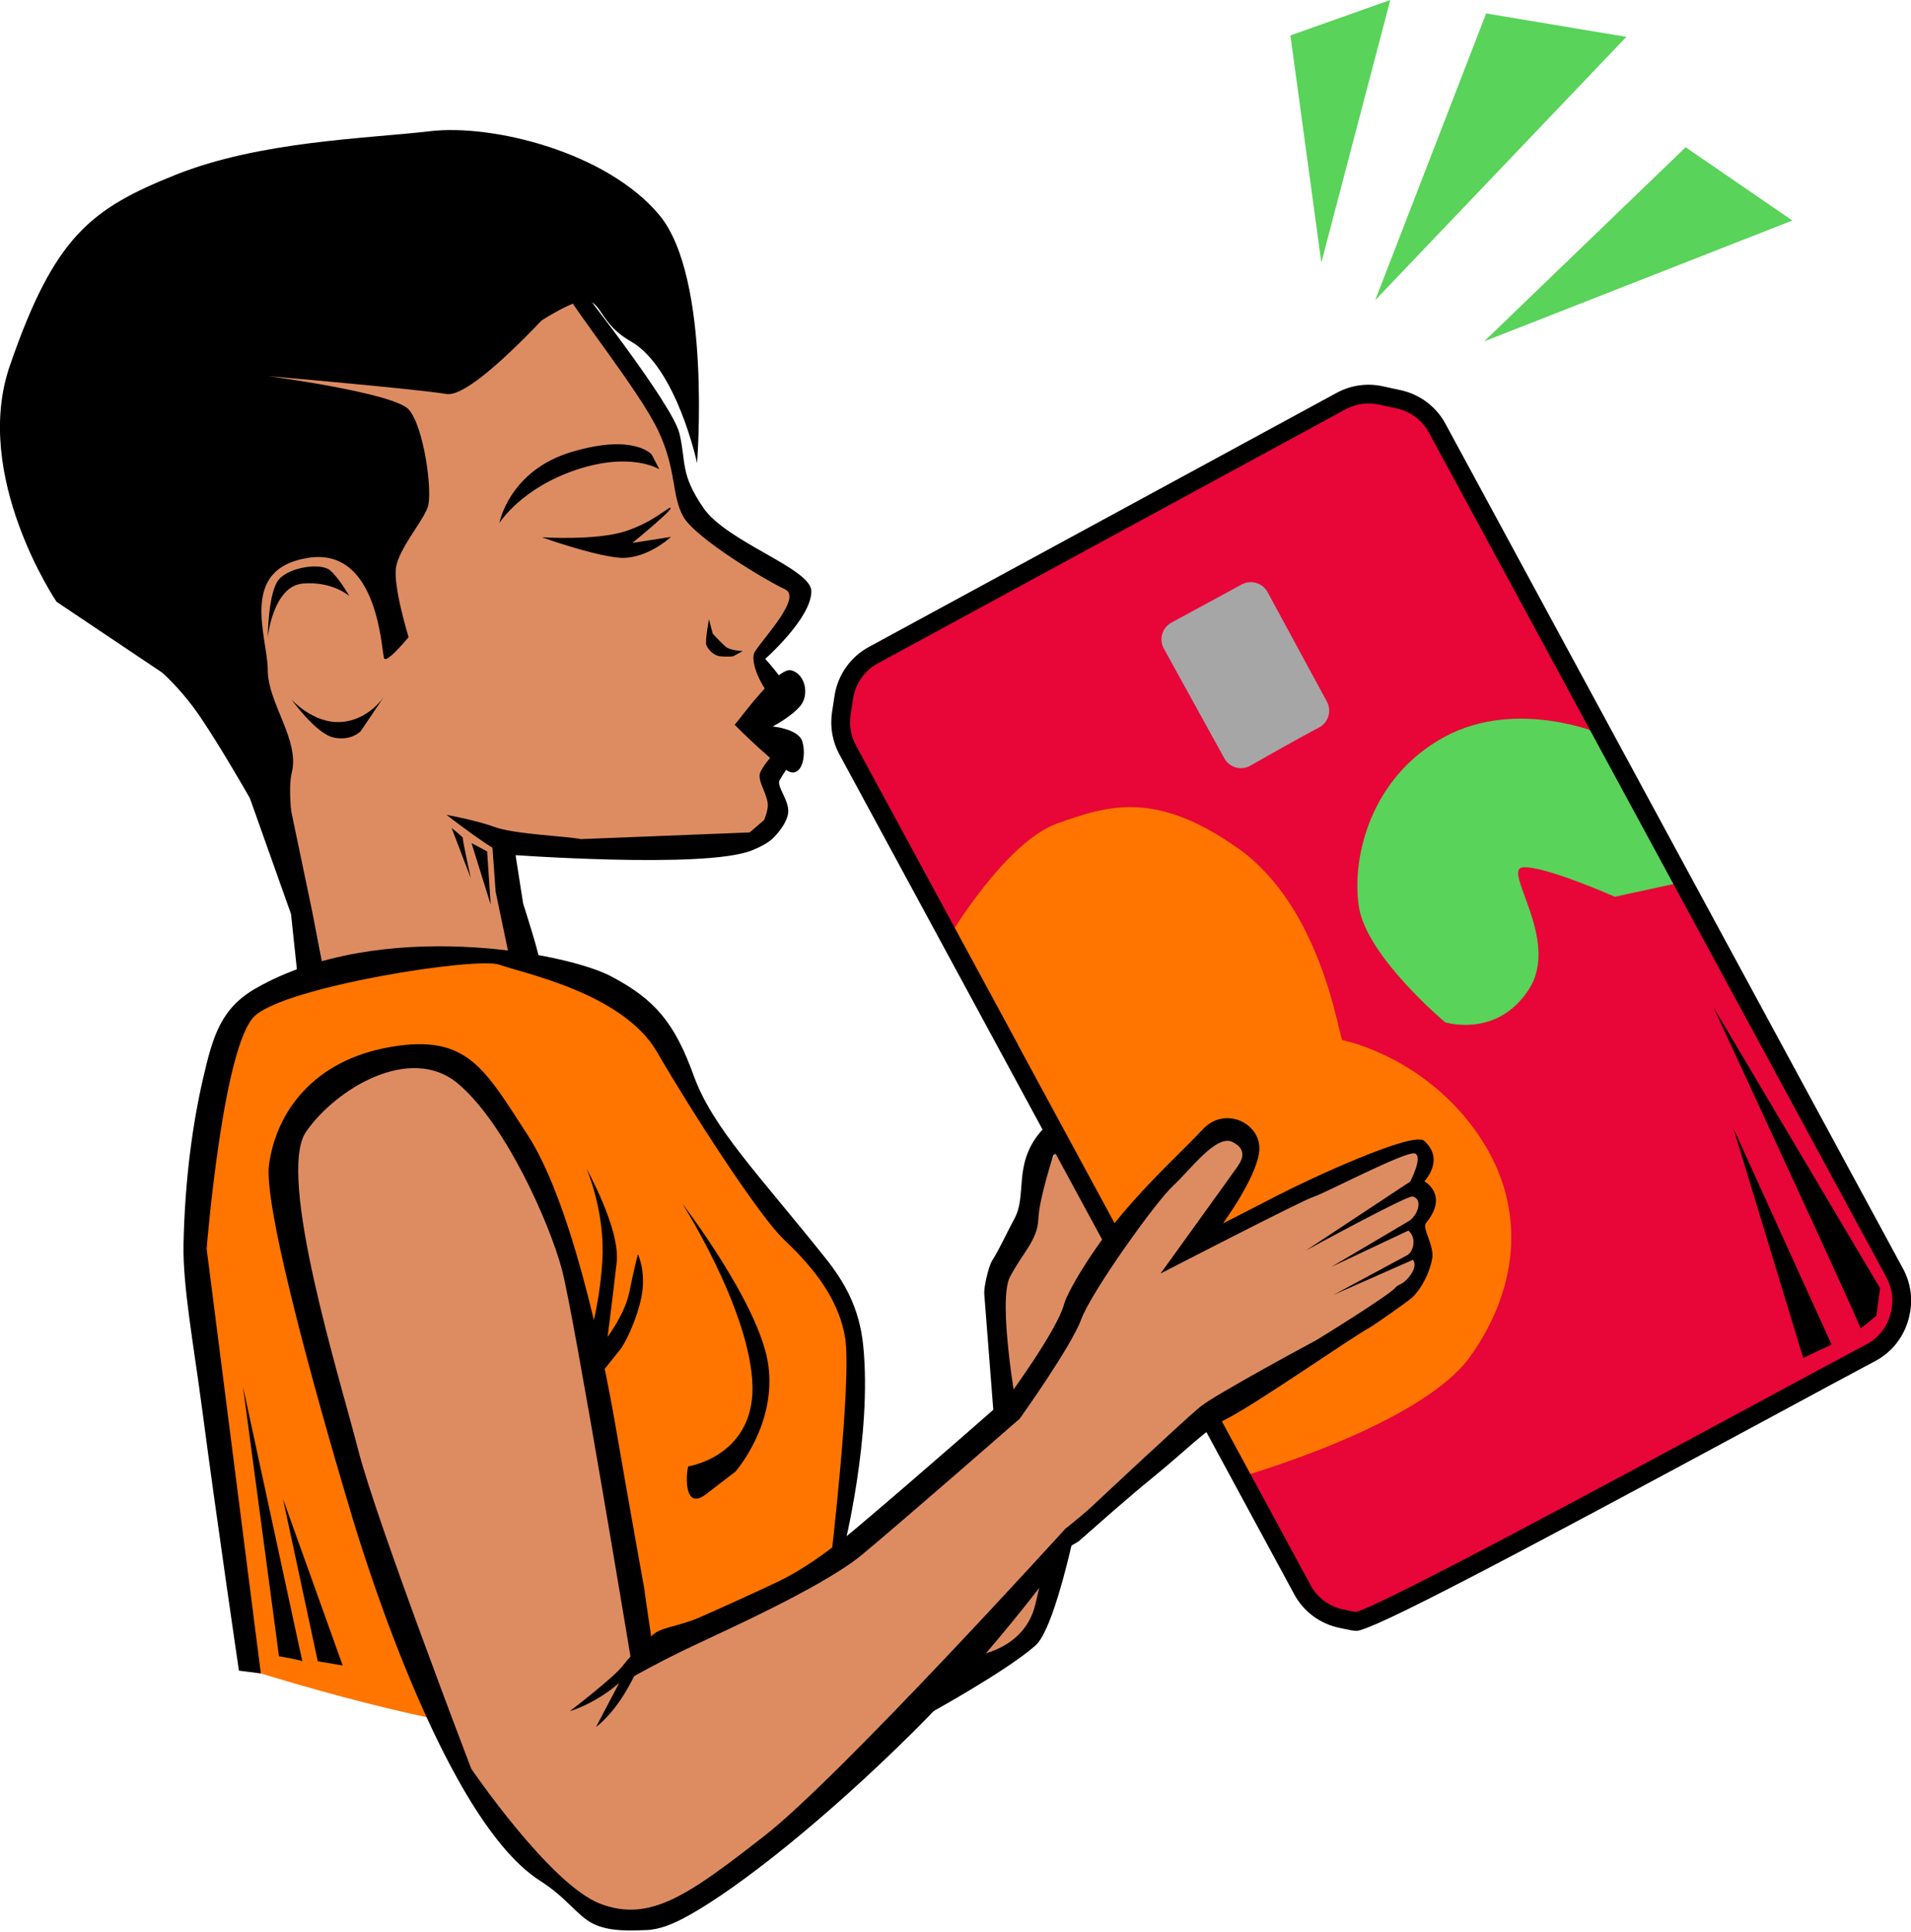 <svg width="183" height="185" viewBox="0 0 183 185" fill="none" xmlns="http://www.w3.org/2000/svg">
<g clip-path="url(#clip0_438_1108)">
<path d="M97.324 134.685C97.208 133.871 94.773 125.512 96.048 122.261C97.324 119.01 101.486 109.333 101.486 109.333L106.13 117.912L97.32 134.689L97.324 134.685Z" fill="#DD8C62"/>
<path d="M105.547 105.168C105.547 105.168 101.979 105.455 99.516 108.515C97.052 111.574 98.351 114.433 97.159 116.646C96.326 118.199 95.732 119.557 94.999 120.715C94.668 121.239 94.185 123.303 94.257 123.918L95.27 136.934L97.327 134.681C97.327 134.681 95.525 124.561 96.713 122.265C97.901 119.969 99.344 118.778 99.432 116.734C99.519 114.689 100.875 110.607 100.875 110.607L106.564 106.61L107.329 104.908L105.547 105.164V105.168Z" fill="black"/>
<path d="M96.684 100.459L81.152 71.788C80.582 70.734 80.371 69.524 80.55 68.338L80.794 66.744C81.053 65.039 82.093 63.557 83.608 62.734L128.425 38.397C129.581 37.77 130.925 37.578 132.213 37.858L133.951 38.237C135.513 38.576 136.853 39.583 137.614 40.993L181.439 121.898C182.097 123.116 182.276 124.533 181.937 125.875L181.905 126.003C181.523 127.509 180.526 128.783 179.155 129.514C169.475 134.65 131.866 155.249 129.856 155.249C129.629 155.249 129.103 155.113 128.505 154.998C126.894 154.682 125.507 153.664 124.726 152.218L96.692 100.467L96.684 100.459Z" fill="#E80537"/>
<path d="M153.522 70.354C153.522 70.354 145.341 66.74 138.309 70.562C131.273 74.384 129.383 82.096 130.136 86.853C130.89 91.609 138.385 97.875 138.385 97.875C138.385 97.875 143.332 99.445 146.398 94.74C149.463 90.035 143.806 83.23 145.828 83.043C147.853 82.855 154.638 85.858 154.638 85.858L161.156 84.444L153.522 70.354Z" fill="#59D359"/>
<path d="M128.532 99.581C128.149 98.878 126.495 86.857 118.609 81.261C110.724 75.666 106.175 77.072 101.22 78.853C96.264 80.63 90.867 89.716 90.867 89.716L118.852 141.383C118.852 141.383 136.09 136.507 140.823 129.833C145.555 123.16 146.344 115.132 141.161 108.071C135.979 101.006 128.532 99.581 128.532 99.581Z" fill="#FF7500"/>
<path d="M91.145 160.652C91.145 160.652 98.305 159.258 99.297 156.403C100.29 153.547 100.82 147.904 100.82 147.904L91.141 160.652H91.145Z" fill="#DD8C62"/>
<path d="M129.854 156.14C129.602 156.14 129.283 156.072 128.845 155.98C128.685 155.948 128.51 155.908 128.331 155.872C126.449 155.501 124.846 154.323 123.937 152.641L80.376 72.219C79.714 71.001 79.467 69.576 79.674 68.206L79.918 66.612C80.217 64.639 81.441 62.898 83.191 61.948L128.008 37.61C129.351 36.879 130.918 36.655 132.413 36.983L134.151 37.362C135.973 37.758 137.524 38.928 138.413 40.565L182.237 121.47C183.007 122.888 183.21 124.533 182.815 126.099L182.783 126.227C182.341 127.976 181.173 129.466 179.582 130.308C177.441 131.443 173.873 133.372 169.739 135.6C144.48 149.227 131.376 156.152 129.861 156.152L129.854 156.14ZM97.478 100.032L125.512 151.783C126.17 152.993 127.322 153.843 128.677 154.107C128.869 154.143 129.052 154.183 129.22 154.219C129.431 154.263 129.706 154.323 129.83 154.339C132.11 153.847 156.009 140.952 168.882 134.007C173.016 131.774 176.588 129.849 178.737 128.711C179.881 128.104 180.722 127.034 181.041 125.775L181.073 125.648C181.356 124.521 181.209 123.339 180.658 122.321L136.834 41.416C136.196 40.238 135.076 39.395 133.768 39.111L132.034 38.732C130.958 38.5 129.834 38.66 128.865 39.183L84.048 63.521C82.788 64.204 81.911 65.458 81.696 66.876L81.452 68.469C81.301 69.456 81.48 70.482 81.959 71.357L97.49 100.028L97.478 100.032Z" fill="black"/>
<path d="M126.305 69.659C124.459 70.63 121.533 72.283 119.731 73.31C118.846 73.813 117.73 73.493 117.24 72.599L111.451 62.099C110.961 61.213 111.288 60.094 112.177 59.611L118.91 55.957C119.795 55.478 120.903 55.805 121.386 56.692L127.063 67.171C127.549 68.07 127.21 69.184 126.309 69.659H126.305Z" fill="#A6A6A6"/>
<path d="M25.626 105.312C28.357 105.519 31.112 105.591 33.827 105.336C36.346 105.1 38.834 104.633 41.325 104.205C43.462 103.838 45.591 103.562 47.652 102.876C50.14 102.045 52.492 100.863 54.736 99.453C54.82 99.093 54.896 98.73 54.971 98.375C54.959 97.907 54.964 97.44 54.983 96.969C54.581 97.117 54.23 97.172 53.939 97.101C51.065 96.358 48.473 94.872 48.473 94.872L23.262 103.227C24.048 103.922 24.837 104.617 25.622 105.312H25.626Z" fill="#CA8C64"/>
<path d="M27.948 95.223L29.18 95.587L30.356 96.525" fill="black"/>
<path d="M69.061 51.831C67.531 50.885 65.21 48.736 65.107 45.741C65.011 42.949 63.357 40.709 62.173 37.925C60.993 35.146 49.34 21.643 48.335 20.596L28.482 31.819L19.229 40.03C9.976 48.241 14.724 57.974 14.724 57.974C14.724 57.974 25.145 78.661 25.372 79.165C25.484 79.412 28.721 79.64 31.017 92.987C31.532 95.966 23.204 99.469 21.486 101.657C22.865 102.875 24.24 104.093 25.62 105.311C28.351 105.519 31.105 105.591 33.82 105.335C36.34 105.1 38.827 104.633 41.319 104.205C43.456 103.838 45.584 103.562 47.645 102.875C49.555 102.236 51.385 101.394 53.147 100.399L52.19 96.086C52.19 96.086 49.124 82.172 49.053 81.776C48.981 81.381 63.476 81.161 63.476 81.161C63.476 81.161 72.083 80.67 73.363 79.488C73.889 79.001 74.28 78.05 74.527 76.952C74.686 76.241 73.873 75.446 73.917 74.7C73.969 73.797 74.85 72.958 74.726 72.279C74.651 71.856 73.451 69.424 73.451 69.424C73.451 69.424 74.033 67.727 73.865 65.865C73.75 64.563 72.837 63.337 72.837 63.337C72.837 63.337 75.284 59.699 76.325 57.195C77.369 54.691 70.576 52.782 69.049 51.835L69.061 51.831Z" fill="#DD8C62"/>
<path d="M67.349 48.613C65.101 45.326 65.731 44.283 65.061 41.492C64.391 38.7 55.461 27.366 55.461 27.366L55.374 26.831C55.374 26.831 53.412 24.387 53.241 24.163C53.069 23.939 53.081 25.633 53.915 27.518C54.744 29.403 61.29 37.482 63.068 41.312C64.842 45.142 64.284 47.438 65.452 49.495C66.624 51.548 73.481 55.658 75.151 56.408C76.822 57.159 73.349 60.797 72.289 62.387C71.751 63.194 72.807 65.818 74.202 67.068C74.625 66.864 75.052 65.342 75.107 65.35C74.095 63.945 73.277 63.086 73.277 63.086C73.277 63.086 77.738 59.156 77.695 56.584C77.659 54.423 69.602 51.907 67.349 48.617V48.613Z" fill="black"/>
<path d="M33.46 57.071C33.46 57.071 31.853 55.625 28.995 55.873C26.14 56.116 25.642 61.009 25.642 61.009C25.642 61.009 25.67 56.648 26.723 55.457C27.775 54.267 30.761 53.864 31.622 54.615C32.483 55.365 33.46 57.071 33.46 57.071Z" fill="black"/>
<path d="M27.87 66.924C27.87 66.924 29.927 69.276 32.618 69.128C35.309 68.981 36.796 66.668 36.796 66.668L34.544 70.003C34.544 70.003 33.635 70.985 31.936 70.61C30.238 70.239 27.874 66.92 27.874 66.92L27.87 66.924Z" fill="black"/>
<path d="M63.146 44.938C63.146 44.938 60.479 43.213 55.181 44.982C49.886 46.751 47.821 50.074 47.821 50.074C47.821 50.074 48.742 45.066 54.734 43.273C60.726 41.48 62.408 43.52 62.408 43.52L63.142 44.938H63.146Z" fill="black"/>
<path d="M51.89 51.44C51.89 51.44 57.037 51.775 59.855 50.873C62.674 49.97 64.217 48.325 64.221 48.656C64.225 48.988 60.557 51.983 60.557 51.983L64.249 51.404C64.249 51.404 61.841 53.684 59.142 53.385C56.443 53.085 51.894 51.44 51.894 51.44H51.89Z" fill="black"/>
<path d="M131.691 28.74L142.316 1.287L155.742 3.531L131.691 28.74Z" fill="#59D359"/>
<path d="M142.134 32.678L161.417 14.099L171.639 21.112L142.134 32.678Z" fill="#59D359"/>
<path d="M126.534 25.134L123.572 3.392L133.136 0.001L126.534 25.134Z" fill="#59D359"/>
<path d="M70.355 69.391C70.725 69.02 74.441 63.804 75.784 64.18C77.128 64.555 77.499 66.492 76.677 67.538C75.856 68.585 73.994 69.555 73.994 69.555C73.994 69.555 76.454 69.779 76.825 70.973C77.195 72.167 76.9 74.032 75.856 73.96C74.812 73.888 70.351 69.395 70.351 69.395L70.355 69.391Z" fill="black"/>
<path d="M74.661 74.684C75.004 74.097 75.745 73.002 75.745 73.002L74.545 71.8C74.302 71.9 73.074 73.222 72.783 74.009C72.492 74.796 73.664 76.265 73.517 77.296C73.445 77.811 73.297 78.23 73.166 78.518L72.624 78.985L71.791 79.7L55.621 80.339C54.393 80.067 49.278 79.884 47.357 79.177C45.635 78.542 42.756 78.014 42.756 78.014C42.756 78.014 47.668 81.844 48.549 81.821C48.549 81.821 67.529 83.23 71.998 81.421C73.026 81.006 73.656 80.611 74.023 80.255C74.023 80.255 75.327 79.017 75.474 77.839C75.622 76.661 74.318 75.275 74.661 74.684Z" fill="black"/>
<path d="M24.425 160.05C24.425 160.05 43.561 166.06 50.011 165.493C56.466 164.926 80.13 151.204 80.13 151.204C80.13 151.204 83.415 129.086 79.903 123.076C76.394 117.065 68.126 109.92 66.205 105.384C64.279 100.847 60.771 95.855 55.561 94.041C50.35 92.228 46.842 90.527 40.615 91.318C34.388 92.112 24.087 93.358 21.479 99.713C18.876 106.062 18.31 120.923 18.31 120.923L24.425 160.054V160.05Z" fill="#FF7500"/>
<path d="M67.535 143.12C65.31 144.73 65.761 140.568 65.92 140.397C65.92 140.397 72.542 139.374 72.036 132.146C71.525 124.913 65.326 115.216 65.326 115.216C65.326 115.216 72.713 124.829 73.562 130.612C74.412 136.395 70.421 140.904 70.421 140.904L67.535 143.116V143.12Z" fill="black"/>
<path d="M56.155 129.01C56.155 129.01 57.387 125.524 57.678 120.731C57.969 115.943 56.155 111.877 56.155 111.877C56.155 111.877 59.416 117.68 59.053 120.875C58.691 124.066 58.184 127.988 58.184 127.988C58.184 127.988 59.851 125.811 60.285 123.635C60.72 121.458 61.083 120.08 61.083 120.08C61.083 120.08 62.023 121.965 61.302 124.725C60.58 127.485 59.492 129.078 59.492 129.078L57.156 132.002L56.159 129.01H56.155Z" fill="black"/>
<path d="M105.266 134.414C105.266 134.414 101.981 155.057 99.151 157.553C96.32 160.049 88.85 164.131 88.85 164.131L92.358 158.687C92.358 158.687 98.019 158.46 99.151 153.583C100.283 148.707 102.886 138.044 102.886 138.044L105.262 134.414H105.266Z" fill="black"/>
<path d="M80.766 148.42C80.766 148.42 83.545 137.489 82.66 128.815C82.289 125.204 80.878 122.748 79.016 120.416C72.678 112.476 68.245 107.991 66.435 102.999C64.625 98.007 62.811 95.739 58.509 93.47C54.208 91.202 36.376 87.827 24.488 94.632C21.143 96.549 20.382 99.217 19.453 103.227C18.444 107.584 17.695 113.024 17.575 119.17C17.499 123.128 18.544 128.775 19.317 134.622C20.844 146.195 22.881 159.954 22.881 159.954L24.978 160.221L19.788 119.557C19.788 119.557 21.346 100.104 24.4 97.268C27.458 94.433 45.688 91.573 47.841 92.368C49.994 93.163 59.642 95.056 62.922 100.727C66.207 106.398 72.658 116.378 75.038 118.647C77.418 120.915 80.244 123.978 80.926 128.06C81.608 132.142 79.503 149.894 79.503 149.894L80.766 148.416V148.42Z" fill="black"/>
<path d="M135.643 120.599C135.596 120.068 134.232 120.412 134.523 120.3C135.416 119.948 135.723 118.367 135.352 117.728C135.141 117.361 134.2 118.023 134.001 117.728C136.217 116.877 136.178 114.485 136.074 113.694C135.783 111.502 137.015 107.811 131.493 111.094C125.685 114.553 112.282 120.763 112.282 120.763C112.282 120.763 121.037 110.016 119.203 108.61C116.978 106.909 107.111 118.399 107.111 118.399C107.111 118.399 104.548 126.426 97.013 135.053C92.034 140.756 83.842 146.463 76.502 151.203C64.375 159.039 60.696 158.664 60.696 158.664L60.708 155.672C61.182 154.566 54.461 105.543 44.096 102.224C33.73 98.906 26.658 107.572 27.109 112.448C27.559 117.325 36.828 171.264 56.637 183.293C64.646 188.157 78.803 171.468 78.803 171.468L101.682 147.15C101.247 147.15 106.414 142.625 110.56 138.667C113.781 135.592 117.52 133.471 122.551 131.199C125.159 129.537 128.838 127.153 128.838 127.153L132.175 124.565C132.175 124.565 135.803 122.445 135.639 120.599H135.643Z" fill="#DD8C62"/>
<path d="M61.756 152.442C61.756 152.442 60.21 143.879 58.938 136.491C57.666 129.102 54.632 114.961 50.518 108.654C46.408 102.348 44.774 98.966 37.394 100.24C30.019 101.514 26.459 106.446 25.762 111.514C25.06 116.602 33.416 144.191 33.416 144.191C33.416 144.191 41.8 173.78 51.734 180.082C54.289 181.704 55.246 183.413 56.813 184.192C58.404 184.983 60.592 184.831 61.816 184.795C63.132 184.759 64.419 184.256 66.094 183.313C70.858 180.633 79.002 174.192 87.39 165.881C95.774 157.57 102.527 148.021 102.527 148.021L103.269 147.593C105.29 145.828 107.785 143.58 110.492 141.379C113.642 138.819 115.472 136.846 117.517 135.816C120.299 134.41 129.417 128.06 131.183 127.09C131.653 126.83 134.87 124.573 135.261 124.202C136.186 123.315 136.939 121.734 137.151 120.5C137.366 119.238 136.15 117.584 136.553 117.097C138.789 114.389 136.397 113.103 136.397 113.103C136.397 113.103 138.406 111.039 136.381 109.226C135.325 108.279 125.43 112.852 122.297 114.477C119.163 116.099 117.11 117.133 117.11 117.133C117.11 117.133 120.774 112.149 120.594 109.753C120.415 107.356 117.186 105.987 115.196 108.111C113.303 110.136 110.337 112.792 107.387 116.31C104.62 119.609 102.224 123.651 101.897 124.869C101.22 127.389 96.579 133.703 96.579 133.703C96.579 133.703 88.558 140.748 83.435 145.093C81.49 146.747 78.289 149.57 74.665 151.355C73.457 151.951 68.358 154.271 66.951 154.874C64.758 155.816 63.152 155.765 62.354 156.687L61.736 152.438L61.756 152.442ZM134.603 122.613C134.24 122.976 133.866 122.996 133.65 123.26C132.997 124.054 126.092 128.288 126.092 128.288C126.092 128.288 116.404 133.491 114.941 134.686C113.478 135.876 105.82 143.056 104.648 144.147C103.476 145.241 102.033 146.351 102.033 146.351C102.033 146.351 80.442 170.134 73.214 175.765C65.986 181.396 62.275 184.096 57.487 182.275C52.699 180.458 45.128 169.347 45.128 169.347C45.128 169.347 36.031 145.581 34.313 138.863C32.599 132.146 26.435 112.516 29.31 108.359C32.184 104.201 39.304 99.952 43.829 103.726C48.358 107.5 52.635 117.109 53.815 121.566C54.995 126.023 60.692 160.501 60.692 160.501C60.692 160.501 62.566 159.419 65.599 157.945C68.633 156.471 78.699 152.046 82.546 148.855C86.393 145.664 97.648 135.832 97.648 135.832C97.648 135.832 102.567 128.963 103.54 126.319C104.512 123.675 110.7 115.032 112.334 113.535C113.969 112.037 116.472 108.567 118.023 109.337C119.574 110.108 118.828 111.206 118.529 111.654C118.234 112.101 111.134 121.934 111.134 121.934C111.134 121.934 124.812 114.869 125.765 114.597C126.718 114.326 134.699 110.132 135.5 110.436C136.297 110.739 135.042 113.131 135.042 113.131L125.047 119.733C125.047 119.733 134.695 114.461 135.253 114.561C136.226 114.733 135.879 116.187 134.998 116.858L127.487 121.299L134.862 117.824C135.683 118.487 135.373 119.805 134.787 120.16L127.702 123.974L135.309 120.616C135.636 121.071 135.428 121.798 134.607 122.621L134.603 122.613Z" fill="black"/>
<path d="M29.333 86.169C29.333 86.169 23.09 74.436 19.203 68.681C15.316 62.926 10.189 60.594 10.189 60.594C10.189 60.594 1.351 43.584 10.189 35.014C19.028 26.447 27.025 22.529 33.718 20.592C40.412 18.655 50.633 18.991 51.889 20.592C53.145 22.194 55.373 26.823 55.373 26.823C55.373 26.823 45.618 38.197 42.752 37.721C39.885 37.246 25.641 36.008 25.641 36.008C25.641 36.008 37.665 37.602 39.128 39.195C40.591 40.789 41.476 47.218 40.946 48.608C40.416 49.998 38.295 52.442 37.94 54.227C37.585 56.017 39.128 61.001 39.128 61.001C39.128 61.001 37.063 63.517 36.792 63.042C36.521 62.566 36.333 52.37 29.548 53.405C22.763 54.439 25.641 61.001 25.641 64.156C25.641 67.311 28.711 70.834 27.946 73.953C27.18 77.072 29.333 86.161 29.333 86.161V86.169Z" fill="black"/>
<path d="M15.886 64.639L5.418 57.618C5.418 57.618 -2.715 45.601 0.941 35.018C5.198 22.685 8.643 20.017 16.771 16.754C24.904 13.492 35.154 13.276 41.165 12.565C47.177 11.854 58.124 14.566 63.143 20.596C68.162 26.627 66.751 44.335 66.751 44.335C66.751 44.335 64.806 35.181 60.389 32.673C55.971 30.169 58.591 26.551 51.889 30.661C45.188 34.77 47.137 31.815 36.796 32.673C26.451 33.532 18.498 35.848 17.437 37.702C16.377 39.555 27.097 45.601 27.097 45.601C27.097 45.601 19.789 50.489 17.262 54.232C14.734 57.974 15.886 64.639 15.886 64.639Z" fill="black"/>
<path d="M180.036 123.335L179.689 125.963C179.689 125.963 178.083 127.341 178.151 127.141C178.218 126.942 164.062 96.402 164.062 96.402L180.036 123.335Z" fill="black"/>
<path d="M175.393 128.735L172.678 130.013L165.98 107.995L175.393 128.735Z" fill="black"/>
<path d="M61.382 159.067C61.382 159.067 60.524 161.168 59.34 162.873C58.156 164.578 57.072 165.353 57.072 165.353L59.297 161.128C59.297 161.128 58.392 161.962 56.972 162.765C55.557 163.568 54.565 163.831 54.565 163.831C54.565 163.831 58.79 160.617 59.671 159.446C60.552 158.28 61.366 157.749 61.366 157.749L61.386 159.067H61.382Z" fill="black"/>
<path d="M28.949 159.059C28.773 158.927 26.716 158.571 26.716 158.571L23.268 132.76L28.949 159.055V159.059Z" fill="black"/>
<path d="M32.815 159.458L30.431 159.059L27.094 143.491L32.815 159.458Z" fill="black"/>
<path d="M23.925 76.409L27.868 87.511L28.558 94.017L31.021 92.987L29.829 86.944L27.234 74.544L23.925 76.409Z" fill="black"/>
<path d="M48.757 91.561L47.465 85.386L47.134 80.838L49.287 81.337L50.096 86.509C50.096 86.509 51.87 91.996 51.607 91.96C51.34 91.928 48.757 91.561 48.757 91.561Z" fill="black"/>
<path d="M71.129 62.331C71.129 62.331 69.937 62.307 69.483 61.911C69.028 61.516 68.255 60.681 68.255 60.681L67.892 59.288C67.892 59.288 67.505 61.344 67.637 61.744C67.768 62.143 68.334 62.774 68.964 62.838C69.594 62.906 70.212 62.838 70.212 62.838L71.129 62.331Z" fill="black"/>
<path d="M45.154 80.723L46.649 81.521L46.988 86.609L45.154 80.723Z" fill="black"/>
<path d="M43.247 79.269C43.247 79.269 44.403 80.207 44.323 80.227C44.244 80.247 45.081 84.073 45.081 84.073L43.247 79.269Z" fill="black"/>
</g>
<defs>
<clipPath id="clip0_438_1108">
<rect width="183.004" height="184.834" fill="white" transform="translate(-0.004 0)"/>
</clipPath>
</defs>
</svg>
